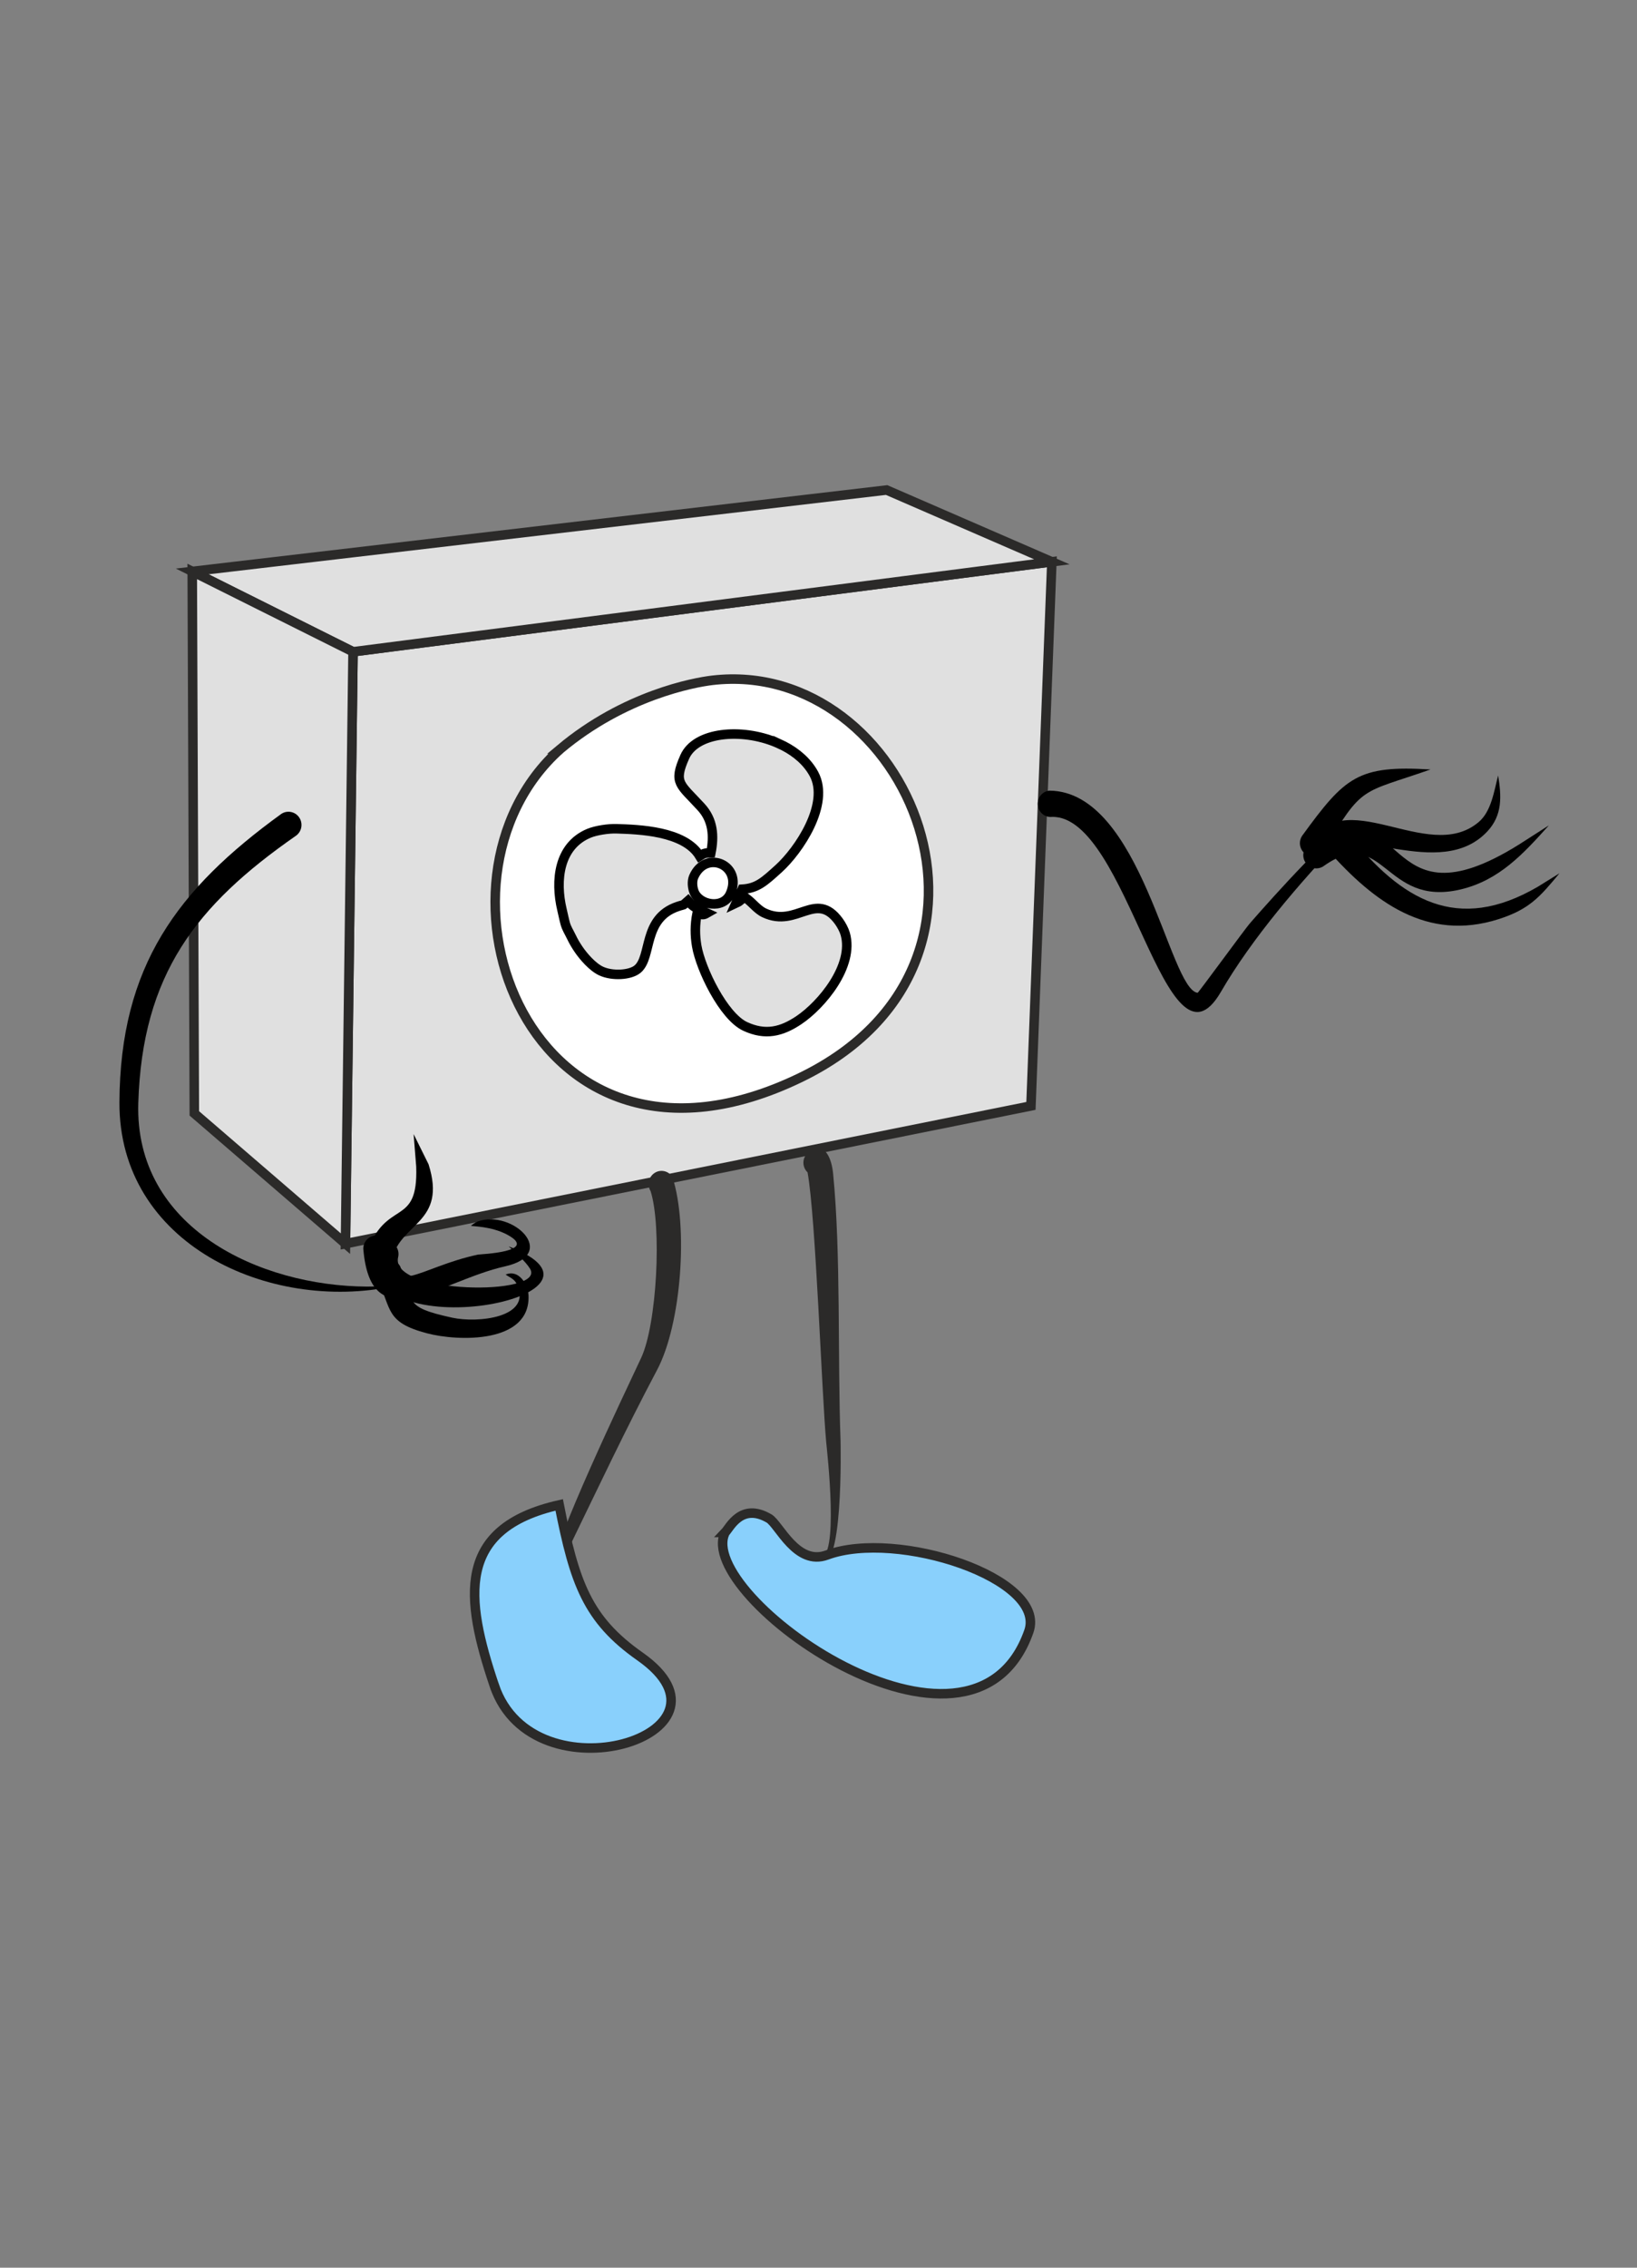 <?xml version="1.0" encoding="UTF-8"?>
<!DOCTYPE svg PUBLIC "-//W3C//DTD SVG 1.1//EN" "http://www.w3.org/Graphics/SVG/1.1/DTD/svg11.dtd">
<!-- Creator: CorelDRAW 2017 -->
<svg xmlns="http://www.w3.org/2000/svg" xml:space="preserve" width="34.396mm" height="47.625mm" version="1.1" style="shape-rendering:geometricPrecision; text-rendering:geometricPrecision; image-rendering:optimizeQuality; fill-rule:evenodd; clip-rule:evenodd"
viewBox="0 0 3439.58 4762.48"
 xmlns:xlink="http://www.w3.org/1999/xlink">
 <rect x="0" y="0" width="3439.58" height="4762.48" fill="#808080" stroke="none"/>
 <defs>
  <style type="text/css">
   <![CDATA[
    .str0 {stroke:#2B2A29;stroke-width:20;stroke-miterlimit:22.926}
    .str1 {stroke:black;stroke-width:20;stroke-miterlimit:22.926}
    .fil3 {fill:none}
    .fil2 {fill:#2B2A29}
    .fil5 {fill:black}
    .fil4 {fill:#89D0FC}
    .fil0 {fill:#E0E0E0}
    .fil1 {fill:white}
   ]]>
  </style>
 </defs>
 <g id="Слой_x0020_1">
  <g id="_944750479296">
   <polygon class="fil0 str0" points="741.78,1368.85 2210.11,1179.88 2166.16,2322.59 725.88,2611.91 "/>
   <polygon class="fil0 str0" points="741.78,1368.85 403.93,1200.09 1862.92,1029.13 2210.11,1179.88 "/>
   <polygon class="fil0 str0" points="741.78,1368.85 725.88,2611.91 408.32,2338.3 403.93,1200.09 "/>
   <path class="fil1 str0" d="M1177.2 1573.11c-312.98,279.06 -65.21,964.99 503.97,690.31 500.14,-241.36 226.36,-882.89 -184.58,-834.66 -38.21,4.48 -184.37,31.26 -319.39,144.35z"/>
   <path class="fil0 str1" d="M1457.66 1841.2c25.77,-58 103.61,-24.17 76.95,35.83 -14.83,33.38 -65.59,24.41 -76.51,-4.53 -2.94,-7.79 -4.9,-21.26 -0.44,-31.3zm173.9 -281.71l14.84 6.91c27.16,13.99 50.23,33.81 63.9,59.27 33.71,62.76 -31.55,160.05 -74.36,198.77 -29.77,26.91 -44.7,41.09 -76.45,43.04l-12.96 29.18c4.32,-2.02 5.31,-2.35 9.6,-6.06 5.11,-4.42 1.82,-0.94 6.72,-7.47 15.88,9.09 26.45,26.4 43.27,34.23 68.46,31.87 108.01,-48.57 156.33,17.47 5.67,7.76 11.14,18.19 13.47,26.3 19.24,67.15 -49.76,149.27 -96.95,181.06 -36.47,24.57 -70.59,33.26 -113.31,13.37 -45.48,-21.17 -93.6,-120.45 -101.81,-169.09 -3.74,-22.18 -3.92,-44.03 0.79,-68.07 11.85,2.43 12.23,4.24 20.99,-0.8 -21.22,-9.87 -28.47,-11.44 -40.16,-25.74 -14.8,12.68 -3.27,5.75 -21.63,11.95 -74.16,25.04 -53.41,105.65 -84.21,131.46 -15.31,12.83 -53.06,15.01 -76.6,4.05 -18.03,-8.4 -37.48,-30.78 -48.22,-46.85 -6.14,-9.19 -9.75,-15.49 -14.74,-25.81 -4.65,-9.62 -9.63,-17.06 -12.33,-26.74 -2.73,-9.83 -4.31,-18.45 -6.81,-28.85 -15,-62.57 -6.63,-134.8 56.57,-161.06 14.68,-6.1 40.79,-10.1 57.98,-9.52 45.95,1.55 142.63,4.25 174.62,57.21 10.98,-6.95 10.9,-5.85 23.59,-6.63 6.98,-35.62 4.67,-68.62 -20.55,-96.19 -44.18,-48.3 -58.98,-49.97 -34.35,-105.42 23.18,-52.2 118.67,-61 192.77,-29.97z"/>
   <g>
    <path class="fil2" d="M1689.65 2432.41c16.23,-37.11 54.47,-31.41 60.82,32.19 16.63,166.8 9.27,387.5 15.65,561.12 0.04,1.27 7.01,298.92 -47.18,249.31l-3.79 -5.47 5.94 1.39c43.32,9.09 16.49,-225.05 14.92,-241.9 -9.34,-100.18 -21.87,-471.94 -39.21,-566.89 -7.76,-7.32 -10.93,-18.94 -7.15,-29.75z"/>
   </g>
   <path class="fil3" d="M1715.15 2441.76c17.8,-50.88 24.42,476.86 35.91,585.63 3.52,33.36 18.08,287.96 -35.91,242.17"/>
   <g>
    <path class="fil2" d="M1412.94 2472.07c33.53,103.28 18.9,308.29 -32.17,404.76 -67.72,127.9 -123.14,245.95 -186.13,375.52 -24.48,50.34 -12.65,31.72 -36.84,64.68 -39.55,-4.22 -20.27,-0.34 -57.89,-11.48 38.55,-1.97 19.26,-1.14 57.89,-2.49 3.97,-62.68 153.2,-374.06 189.36,-451.35 33.11,-70.76 43.62,-275.7 19.81,-350.28 -7.92,-13 -4.05,-30.11 8.65,-38.21 12.69,-8.11 29.4,-4.14 37.32,8.85z"/>
   </g>
   <path class="fil3" d="M1389.95 2486.75c32.73,53.72 6.51,331.95 -25.99,377.52 -39.45,55.33 -203.67,445.78 -206.16,445.78 -27.91,0 -31.3,-1.4 -57.89,-4.5"/>
   <path class="fil4 str0" d="M1523.64 3218.35c10.05,-10.51 34.16,-63.21 92.13,-29.42 21.03,12.25 57.87,100.54 121.83,76.85 147.61,-54.68 463.23,49.32 424.1,160.51 -119.94,340.77 -704.56,-76.48 -638.06,-207.94z"/>
   <path class="fil4 str0" d="M1038.68 3540.09c82.36,244.2 538.55,101.92 306.06,-61.27 -110.61,-77.63 -137.55,-154.02 -169.79,-318.3 -216.85,49.03 -198.42,195.3 -136.27,379.57z"/>
   <g>
    <path class="fil5" d="M2210.53 1715.61c159.53,-3.55 239.07,566.85 354.75,367.48 65.41,-112.75 165.58,-228.94 256.35,-324.36 3.42,-3.13 6.32,-6.1 8.24,-8.63l0.36 -0.37 -0.05 -0.04c1.39,-1.89 2.19,-3.51 2.19,-4.75 0.01,-5.76 -3.67,-6.51 -10.01,-3.53l-0.86 -0.91 -1.97 2.37c-44.32,25.1 -188.55,190.64 -194.28,197.4 -10.83,12.78 -107.45,144.97 -108.86,144.8 -60.06,-7.16 -117.8,-423.21 -311.44,-424.63 -15.05,1.56 -26,15.18 -24.45,30.41 1.54,15.24 14.99,26.33 30.03,24.76z"/>
   </g>
   <path class="fil3" d="M2207.74 1688.03c177.54,-18.42 254.84,551.91 341.23,386.33 43.57,-83.52 206.13,-266.17 277.08,-329.43l-39.45 41.53"/>
   <g>
    <path class="fil5" d="M2782.58 1817.9c125.26,-86.95 125.15,87.83 285.83,50.19 81.88,-19.17 132.86,-75.6 186.02,-134.69l-63.16 40.47c-294.98,184.03 -227.39,-132.12 -442.28,0.22 -11.95,9.39 -14.12,26.82 -4.84,38.91 9.28,12.1 26.48,14.29 38.43,4.9z"/>
   </g>
   <path class="fil3" d="M2765.78 1796c168.82,-132.71 164.45,236.66 488.65,-62.6"/>
   <g>
    <path class="fil5" d="M2798.45 1798.79c33.81,-78.07 226.05,54.62 326.55,-52.56 32.38,-34.53 29.76,-74.25 22.83,-117.63 -8.66,32.93 -14.12,75.4 -41.18,98.11 -107.96,90.62 -286.16,-89.4 -359.3,52.1 -5.45,14.29 1.57,30.35 15.69,35.86 14.11,5.52 29.96,-1.59 35.41,-15.88z"/>
   </g>
   <path class="fil3" d="M2772.9 1788.8c31.08,-81.51 135.97,-17.99 212.96,-17.99 130.62,0 161.97,-44.17 161.97,-142.21"/>
   <g>
    <path class="fil5" d="M2790.89 1786.41c95.16,107.12 207.3,191.9 357.57,144.05 65.49,-20.85 87.24,-47.19 128.28,-96.43l-45.24 28.09c-169.5,99.07 -287.1,28.28 -398.25,-110.88 -9.59,-11.84 -26.85,-13.57 -38.54,-3.86 -11.7,9.71 -13.41,27.19 -3.82,39.03z"/>
   </g>
   <path class="fil3" d="M2812.07 1768.83c34.75,42.91 125.07,162.19 277.04,155.71 79.49,-3.39 135.62,-39.95 187.63,-90.51"/>
   <g>
    <path class="fil5" d="M2781.04 1786.81c82.95,-139.51 76.79,-119.03 224.67,-170.77 -152.71,-9.42 -179.62,15.68 -269.39,138.75 -8.73,12.51 -5.8,29.81 6.55,38.66 12.35,8.84 29.44,5.87 38.17,-6.64z"/>
   </g>
   <path class="fil3" d="M2758.68 1770.8c60.02,-85.94 64.06,-136.76 247.03,-154.76"/>
   <g>
    <path class="fil5" d="M590.96 1709.37c-218.27,158.17 -338.55,319.39 -340.01,605.56 -1.53,297.49 313.92,441.58 576.49,386.34l-55.77 0.79c-226.91,-1.04 -489.11,-123.73 -481.11,-385.58 8.26,-270.19 121.63,-415.38 330.65,-560.86 12.61,-8.46 16.06,-25.67 7.71,-38.44 -8.35,-12.77 -25.35,-16.26 -37.96,-7.81z"/>
   </g>
   <path class="fil3" d="M606.09 1732.49c-286.65,192.23 -328.26,397.38 -335.34,583.21 -9.36,245.81 258.92,433.02 556.69,385.57"/>
   <g>
    <path class="fil5" d="M763.33 2622.45c15.77,192.82 161.46,67.52 297.79,37.12 114.16,-25.46 16.43,-120.05 -57.16,-94.38 -4.24,1.48 -10.83,6.22 -14.52,9.12 2.19,1.47 42.91,0.53 76.9,19 66.74,36.26 -57.33,40.56 -61.95,41.54 -126.33,26.92 -183.5,95.38 -186.28,-12.4 0,-15.32 -12.26,-27.73 -27.39,-27.73 -15.12,0 -27.39,12.41 -27.39,27.73z"/>
   </g>
   <path class="fil3" d="M790.72 2622.45c0,159.67 133.57,34.77 268.74,20.74 63.58,-6.6 52.98,-66.38 -46.61,-73.66 -12.66,-0.93 -15.32,5.63 -23.41,4.78"/>
   <g>
    <path class="fil5" d="M783.33 2627.13c-34.35,211.37 561.25,96.2 285.48,-9.5 12.29,11.64 35.22,30.84 44.92,47 34.69,57.84 -296.15,53.83 -277.18,-24.37 3.58,-14.88 -5.43,-29.88 -20.12,-33.51 -14.7,-3.63 -29.52,5.5 -33.1,20.38z"/>
   </g>
   <path class="fil3" d="M809.94 2633.7c-33.88,140.83 489.51,105.12 258.87,-16.07"/>
   <g>
    <path class="fil5" d="M793.24 2686.99c30.05,62.81 16.27,89.89 103.47,113.03 66.13,17.55 218.38,21.96 213.75,-79.69 -1.09,-23.96 -21.31,-55.28 -48.15,-43.44 10.19,6.79 18.8,9.19 24.31,21.32 31.58,69.61 -83.72,80.68 -136.47,69.14 -105.55,-23.09 -78.99,-32.55 -109.29,-107.77 -7.47,-13.32 -24.2,-17.97 -37.35,-10.4 -13.15,7.57 -17.75,24.5 -10.27,37.81z"/>
   </g>
   <path class="fil3" d="M817.05 2673.29c25.38,45.19 -6.68,91.13 129.6,114.74 176.12,30.51 179.14,-111.14 115.66,-111.14"/>
   <g>
    <path class="fil5" d="M823.34 2645.29c17.96,-78.24 116.32,-76.31 77.1,-200.17l-31.4 -63.36 5.47 68.37c4.5,131.1 -64.09,63.94 -104.72,183.45 -3.19,14.97 6.21,29.73 20.99,32.97 14.79,3.23 29.36,-6.29 32.56,-21.26z"/>
   </g>
   <path class="fil3" d="M796.57 2639.44c21.7,-101.75 144.44,-52.31 72.47,-257.68"/>
  </g>
 </g>
</svg>
